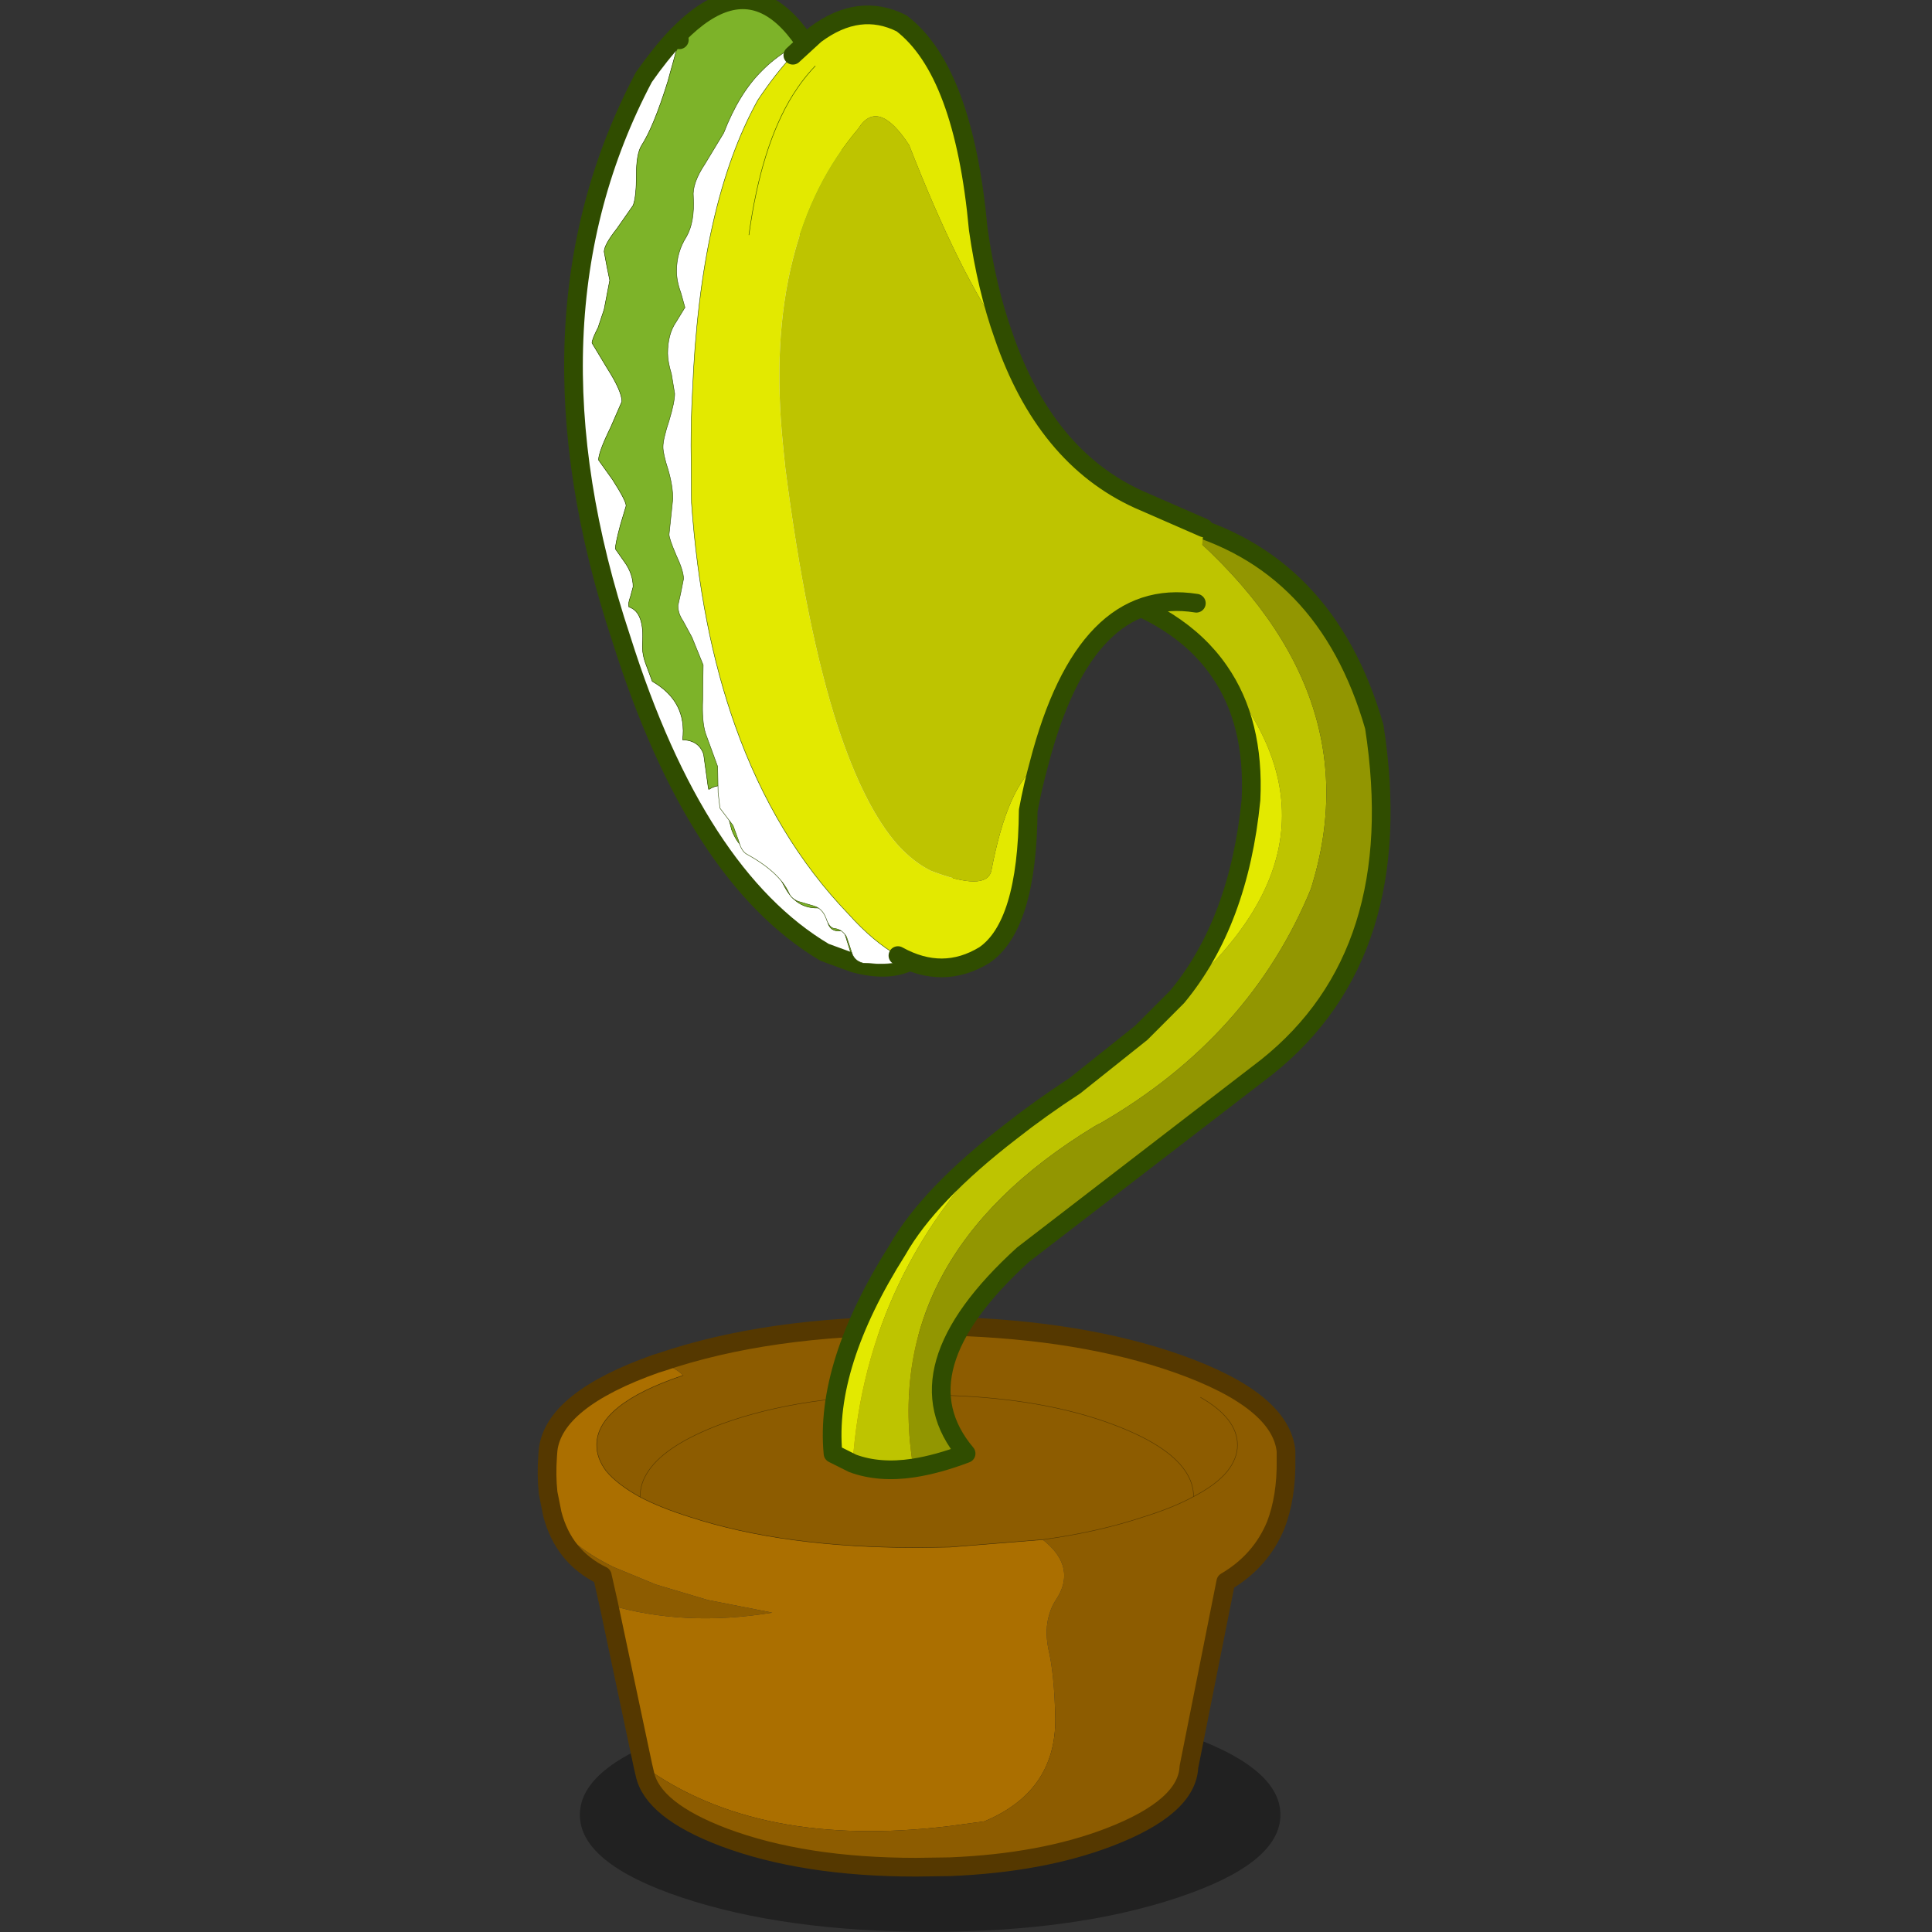 <svg xmlns:ffdec="https://www.free-decompiler.com/flash" xmlns:xlink="http://www.w3.org/1999/xlink" ffdec:objectType="frame" height="90" width="90" xmlns="http://www.w3.org/2000/svg"><rect width="100%" height="100%" fill="#333333" stroke="none"/><use ffdec:characterId="9" height="90.65" transform="matrix(.998 0 0 1 0 -.45)" width="90" xlink:href="#a"/><defs><g id="a" transform="translate(0 .45)"><use ffdec:characterId="7" height="207.8" transform="matrix(.436 0 0 .436 24.734 -.436)" width="92.15" xlink:href="#b"/><use ffdec:characterId="8" height="143.05" transform="scale(.69 .629)" width="130.4" xlink:href="#c"/></g><g id="b" transform="translate(42.85 194.9)"><use ffdec:characterId="1" height="25" transform="translate(-37.5 -12.5)" width="75" xlink:href="#d"/><use ffdec:characterId="2" height="105.35" transform="translate(-39.2 -194.9)" width="52.8" xlink:href="#e"/><use ffdec:characterId="3" height="59.85" transform="translate(-42 -53.25)" width="81.1" xlink:href="#f"/><use ffdec:characterId="4" height="104.35" transform="translate(-11.5 -140.2)" width="60.8" xlink:href="#g"/><use ffdec:characterId="5" height="99.4" transform="translate(-28.6 -190.3)" width="31.2" xlink:href="#h"/><use ffdec:characterId="6" height="103.8" transform="translate(-25.6 -193.3)" width="55.9" xlink:href="#i"/></g><g id="e"><path d="m11 3.95.35.3-1.25 4.5q-1.5 4.8-2.8 6.8-.55.9-.55 3.1 0 2.4-.35 3.3l-1.75 2.5Q3.3 26.15 3.3 26.9l.3 1.6.3 1.45-.6 3.1L2.65 35Q2 36.25 2 36.65l1.6 2.65q1.6 2.5 1.6 3.6L4 45.65q-1.3 2.65-1.3 3.5l1.5 2.1q1.45 2.25 1.45 2.8l-.6 2q-.55 2.05-.55 2.6L5.45 60q.95 1.3.95 2.7l-.3 1.1q-.25.65-.15 1.05 1.7.55 1.45 3.95-.05 1.1.4 2.25l.65 1.75q3.75 2.15 3.25 6.25 1.75.05 2.25 1.55l.5 3.6.05.15q.6-.4 1.25-.4l1.2 4.7q.9 2.4 3.05 2.85 1.05.2 2.65 3.3 1.4 2.6 4.25 2.15l.4 1.8q.4.95 1.65.65l1.1 3.5-3.15-1.15Q13.15 93.6 5.15 68.3-6.2 34.2 7.55 8.25 9.3 5.75 11 3.95" fill="#fff" fill-rule="evenodd" transform="translate(1 1)"/><path d="m11.25 3.7.1.55-.35-.3.25-.25" fill="#bec400" fill-rule="evenodd" transform="translate(1 1)"/><path d="m11.35 4.25-.1-.55Q22.4-7.65 29.6 15.6q5.4 17 12.95 30 3.85 6.65 8.25 12.2l-1.7 14.65q-6.05 5.9-8.25 14.65-1.1 4.5-1.25 9.8-1.55 8.15-9.55 6l-1.1-3.5q-1.25.3-1.65-.65l-.4-1.8q-2.85.45-4.25-2.15-1.6-3.1-2.65-3.3-2.15-.45-3.05-2.85l-1.2-4.7q-.65 0-1.25.4l-.05-.15-.5-3.6q-.5-1.5-2.25-1.55.5-4.1-3.25-6.25l-.65-1.75q-.45-1.15-.4-2.25.25-3.4-1.45-3.95-.1-.4.15-1.05l.3-1.1q0-1.4-.95-2.7l-.95-1.35q0-.55.55-2.6l.6-2q0-.55-1.45-2.8l-1.5-2.1q0-.85 1.3-3.5l1.2-2.75q0-1.1-1.6-3.6L2 36.65q0-.4.65-1.65l.65-1.95.6-3.1-.3-1.45-.3-1.6q0-.75 1.35-2.45l1.75-2.5q.35-.9.35-3.3 0-2.2.55-3.1 1.3-2 2.8-6.8l1.25-4.5" fill="#7db329" fill-rule="evenodd" transform="translate(1 1)"/><path d="m12.35 5.25-.1-.55-.25.25q-1.7 1.8-3.45 4.3Q-5.2 35.2 6.15 69.3q8 25.3 21.75 33.45l3.15 1.15q8 2.15 9.55-6 .15-5.3 1.25-9.8 2.2-8.75 8.25-14.65l1.7-14.65q-4.4-5.55-8.25-12.2-7.55-13-12.95-30Q23.4-6.65 12.25 4.7" fill="none" stroke="#304d00" stroke-linecap="round" stroke-linejoin="round" stroke-width="2"/><path d="m12.35 5.25-1.25 4.5q-1.5 4.8-2.8 6.8-.55.9-.55 3.1 0 2.4-.35 3.3l-1.75 2.5Q4.3 27.15 4.3 27.9l.3 1.6.3 1.45-.6 3.1L3.65 36Q3 37.25 3 37.65l1.6 2.65q1.6 2.5 1.6 3.6L5 46.65q-1.3 2.65-1.3 3.5l1.5 2.1q1.45 2.25 1.45 2.8l-.6 2q-.55 2.05-.55 2.6L6.45 61q.95 1.3.95 2.7l-.3 1.1q-.25.65-.15 1.05 1.7.55 1.45 3.95-.05 1.1.4 2.25l.65 1.75q3.75 2.15 3.25 6.25 1.75.05 2.25 1.55l.5 3.6.05.15q.6-.4 1.25-.4l1.2 4.7q.9 2.4 3.05 2.85 1.05.2 2.65 3.3 1.4 2.6 4.25 2.15l.4 1.8q.4.95 1.65.65l1.1 3.5" fill="none" stroke="#304d00" stroke-linecap="round" stroke-linejoin="round" stroke-width=".05"/></g><g id="f"><path d="M.55 20.1.1 17.85Q-.1 16 .05 13.9l.05-.65q.65-5.35 11.55-9.2l.5-.15q1.6.6 2.4 1.4Q5.3 8.4 5.3 12.75q0 1.4 1 2.75 1.2 1.45 3.65 2.8 2.2 1.15 5.4 2.15 10 3.25 24.2 3.25l3.55-.05 9.95-.8q2.3 1.8 2.3 3.85 0 1.2-.8 2.45-.55.8-.8 1.7-.5 1.6-.1 3.65.65 2.7.75 7.5.05 7.75-7.6 10.95l-3.7.5Q22.55 55.95 10.25 47L6.6 29.8q8.1 2.4 17.5.85l-6.9-1.35-5.55-1.65-4.5-1.85q-5.3-2.6-6.6-5.7" fill="#ab6f00" fill-rule="evenodd" transform="translate(1 1)"/><path d="M12.15 3.9Q23.6 0 39.55 0l3.55.05q14.15.4 24.4 4 11.05 3.9 11.6 9.35v.95q.05 3.95-1.1 6.95-1.6 3.85-5.35 6.05l-3.95 19.8q-.2 4.3-8.55 7.5-7.2 2.75-17.05 3.15l-3.6.05q-12.05 0-20.6-3.2-7.65-2.9-8.45-6.8l-.2-.85q12.3 8.95 32.85 6.45l3.7-.5q7.65-3.2 7.6-10.95-.1-4.8-.75-7.5-.4-2.05.1-3.65.25-.9.8-1.7.8-1.25.8-2.45 0-2.05-2.3-3.85l-9.95.8-3.55.05q-14.2 0-24.2-3.25-3.2-1-5.4-2.15-2.45-1.35-3.65-2.8-1-1.35-1-2.75 0-4.35 9.25-7.45-.8-.8-2.4-1.4M6.6 29.8l-.7-3.1q-4.15-2-5.35-6.6 1.3 3.1 6.6 5.7l4.5 1.85 5.55 1.65 6.9 1.35q-9.4 1.55-17.5-.85m46.45-6.95q5.85-.8 10.7-2.4 3.25-1 5.45-2.2 0-1.45-.9-2.75-1.9-2.8-7.85-5-7.3-2.7-17.35-3.05l-3.55-.1q-12.25 0-20.9 3.15-5.9 2.2-7.8 5-.9 1.3-.9 2.75v.05-.05q0-1.45.9-2.75 1.9-2.8 7.8-5 8.65-3.15 20.9-3.15l3.55.1q10.05.35 17.35 3.05 5.95 2.2 7.85 5 .9 1.3.9 2.75 2.5-1.3 3.65-2.75 1.05-1.35 1.05-2.75 0-2.85-3.95-5.1 3.95 2.25 3.95 5.1 0 1.4-1.05 2.75-1.15 1.45-3.65 2.75-2.2 1.2-5.45 2.2-4.85 1.6-10.7 2.4" fill="#8d5c00" fill-rule="evenodd" transform="translate(1 1)"/><path d="m1.55 21.1-.45-2.25Q.9 17 1.05 14.9l.05-.65q.65-5.35 11.55-9.2l.5-.15Q24.6 1 40.55 1l3.55.05q14.15.4 24.4 4 11.05 3.9 11.6 9.35v.95q.05 3.95-1.1 6.95-1.6 3.85-5.35 6.05l-3.95 19.8q-.2 4.3-8.55 7.5-7.2 2.75-17.05 3.15l-3.6.05q-12.05 0-20.6-3.2-7.65-2.9-8.45-6.8l-.2-.85L7.6 30.8l-.7-3.1q-4.15-2-5.35-6.6" fill="none" stroke="#553800" stroke-linecap="round" stroke-linejoin="round" stroke-width="2"/><path d="M10.95 19.3v-.05q0-1.45.9-2.75 1.9-2.8 7.8-5 8.65-3.15 20.9-3.15l3.55.1q10.05.35 17.35 3.05 5.95 2.2 7.85 5 .9 1.3.9 2.75 2.5-1.3 3.65-2.75 1.05-1.35 1.05-2.75 0-2.85-3.95-5.1m-.75 10.6q-2.2 1.2-5.45 2.2-4.85 1.6-10.7 2.4l-9.95.8-3.55.05q-14.2 0-24.2-3.25-3.2-1-5.4-2.15-2.45-1.35-3.65-2.8-1-1.35-1-2.75 0-4.35 9.25-7.45" fill="none" stroke="#553800" stroke-linecap="round" stroke-linejoin="round" stroke-width=".05"/></g><g id="g"><path d="M36.95 51.8q19.9-16.95 4.5-34.8-4.25-6.15-13.75-8.7L30.95 0l5.85 1q21.3 17.7 14.45 39.3-6.5 15.75-22.5 25-.35.15-.75.4-23 14-19.3 36.45-3.65.55-6.5-.5 1.45-20.7 17-35.5 3.05-2.4 6.8-4.85l7.1-5.65 3.85-3.85" fill="#bec400" fill-rule="evenodd" transform="translate(1 1)"/><path d="M36.95 51.8q6.6-7.95 7.9-21.05.4-8.3-3.4-13.75 15.4 17.85-4.5 34.8M2.2 101.65.1 100.6Q-.8 91.15 7 78.85q3.35-5.9 12.2-12.7-15.55 14.8-17 35.5" fill="#e3e900" fill-rule="evenodd" transform="translate(1 1)"/><path d="M36.8 1q16.1 4.1 21.25 21.95 3.75 24.2-11.5 36.35l-26.1 20.05q-13.6 12.35-6.1 21.25-3.05 1.15-5.65 1.55Q5 79.7 28 65.7q.4-.25.75-.4 16-9.25 22.5-25Q58.1 18.7 36.8 1" fill="#929601" fill-rule="evenodd" transform="translate(1 1)"/><path d="M42.45 18q3.8 5.45 3.4 13.75-1.3 13.1-7.9 21.05l-3.85 3.85L27 62.3q-3.75 2.45-6.8 4.85-8.85 6.8-12.2 12.7-7.8 12.3-6.9 21.75l2.1 1.05q2.85 1.05 6.5.5 2.6-.4 5.65-1.55-7.5-8.9 6.1-21.25l26.1-20.05q15.25-12.15 11.5-36.35Q53.9 6.1 37.8 2l-5.85-1-3.25 8.3q9.5 2.55 13.75 8.7z" fill="none" stroke="#304d00" stroke-linecap="round" stroke-linejoin="round" stroke-width="2"/></g><g id="h"><path d="M20.3 3.05Q16.75 6.35 15.5 14q-1.05 5.75-1.55 23 1.3 12.7 9.55 31.4 4.1 9.25 5.35 12.8Q31.2 87.9 31.2 93q0 6.4-8.15 6.4l-1.65-.1q-.95-.25-1.2-1.15l-.55-1.65q-.45-.8-1.3-.9-.55-.05-.9-1.1-.4-1.05-1.3-1.3l-1.7-.5q-.7-.3-.95-.85-1-2.25-4.55-4.2-.55-.3-.85-1.4l-.6-1.65-1.4-1.85-.2-1.65-.05-2.8-1.3-3.55q-.4-1.25-.3-3.6l.05-3.7-1.2-2.95-.95-1.75q-.55-.8-.55-1.65l.3-1.35.3-1.5q0-.85-.8-2.55-.75-1.75-.75-2.2l.4-3.8q0-1.4-.5-3.1Q0 44.9 0 44.15q0-.85.65-2.8.6-2 .6-2.9l-.35-2.1q-.4-1.3-.4-2.2 0-2.05.9-3.35l.95-1.55-.45-1.6q-.45-1.2-.45-2.3 0-2 1.05-3.65.9-1.55.75-4.25Q3.1 16 4.5 13.9l2-3.3q1.65-4.25 4.1-6.65 2.45-2.5 6.4-3.9h.7q.9-.3 1.9 1l.85 1.7v.15l-.15.15" fill="#fff" fill-rule="evenodd"/><path d="m20.3 3.05.15-.15v-.15l-.85-1.7q-1-1.3-1.9-1H17q-3.95 1.4-6.4 3.9-2.45 2.4-4.1 6.65l-2 3.3Q3.1 16 3.25 17.45q.15 2.7-.75 4.25-1.05 1.65-1.05 3.65 0 1.1.45 2.3l.45 1.6-.95 1.55q-.9 1.3-.9 3.35 0 .9.4 2.2l.35 2.1q0 .9-.6 2.9Q0 43.3 0 44.15q0 .75.55 2.45.5 1.7.5 3.1l-.4 3.8q0 .45.75 2.2.8 1.7.8 2.55l-.3 1.5-.3 1.35q0 .85.55 1.65l.95 1.75 1.2 2.95-.05 3.7q-.1 2.35.3 3.6l1.3 3.55.05 2.8.2 1.65 1.4 1.85.6 1.65q.3 1.1.85 1.4 3.55 1.95 4.55 4.2.25.55.95.85l1.7.5q.9.25 1.3 1.3.35 1.05.9 1.1.85.1 1.3.9l.55 1.65q.25.9 1.2 1.15l1.65.1q8.15 0 8.15-6.4 0-5.1-2.35-11.8-1.25-3.55-5.35-12.8-8.25-18.7-9.55-31.4.5-17.25 1.55-23 1.25-7.65 4.8-10.95z" fill="none" stroke="#304d00" stroke-linecap="round" stroke-linejoin="round" stroke-width=".05"/></g><g id="i"><path d="M33.45 34.25q-4.7-6.55-10.1-20.35Q20 8.8 17.9 12.15q-4.95 5.8-7 13.95Q8.7 34.75 9.85 46l.25 2.45q2.2 17.1 5.6 27.55 2.85 8.65 6.45 12.7 1.7 1.85 3.55 2.75 5.9 2.25 6.45 0 1.75-9.2 5.1-11.45-.65 2.35-1.15 5-.1 12.3-4.7 15.45-4.45 2.7-9.25.05-2.6-1.45-5.3-4.45Q9 87.9 4.75 76 1 65.5.05 52.1L0 46q0-2.9.15-5.65.8-20.1 7-31.25 1.9-2.85 3.75-4.8l2.4-2.2Q18-1.4 22.55.9q6.65 5.1 8.2 22 .9 6.3 2.7 11.35M6.2 23.5Q7.5 14 10.9 8.55q1.1-1.75 2.4-3.1-1.3 1.35-2.4 3.1Q7.5 14 6.2 23.5" fill="#e3e900" fill-rule="evenodd" transform="translate(0 1)"/><path d="M37.25 80q-3.35 2.25-5.1 11.45-.55 2.25-6.45 0-1.85-.9-3.55-2.75-3.6-4.05-6.45-12.7-3.4-10.45-5.6-27.55L9.85 46Q8.7 34.75 10.9 26.1q2.05-8.15 7-13.95Q20 8.8 23.35 13.9q5.4 13.8 10.1 20.35Q37.9 47.2 47.9 51.75l7 3.05-.8 8.05Q42.2 60.95 37.25 80" fill="#bec400" fill-rule="evenodd" transform="translate(0 1)"/><path d="M10.9 5.3q-1.85 1.95-3.75 4.8-6.2 11.15-7 31.25Q0 44.1 0 47l.05 6.1Q1 66.5 4.75 77 9 88.9 16.85 97.05q2.7 3 5.3 4.45M13.3 6.45Q12 7.8 10.9 9.55 7.5 15 6.2 24.5" fill="none" stroke="#304d00" stroke-linecap="round" stroke-linejoin="round" stroke-width=".05"/><path d="M33.45 35.25q-1.8-5.05-2.7-11.35-1.55-16.9-8.2-22Q18-.4 13.3 3.1l-2.4 2.2m11.25 96.2q4.8 2.65 9.25-.05Q36 98.3 36.1 86q.5-2.65 1.15-5Q42.2 61.95 54.1 63.85m.8-8.05-7-3.05q-10-4.55-14.45-17.5" fill="none" stroke="#304d00" stroke-linecap="round" stroke-linejoin="round" stroke-width="2"/></g><path d="M0 12.5q0-5.2 10.95-8.85Q21.95 0 37.5 0T64 3.65Q75 7.3 75 12.5q0 5.2-11 8.85Q53.05 25 37.5 25t-26.55-3.65Q0 17.7 0 12.5" fill-opacity=".353" fill-rule="evenodd" id="d"/><path d="M130.4 143.05H0V0h130.4v143.05" fill-opacity="0" fill-rule="evenodd" id="c"/></defs></svg>